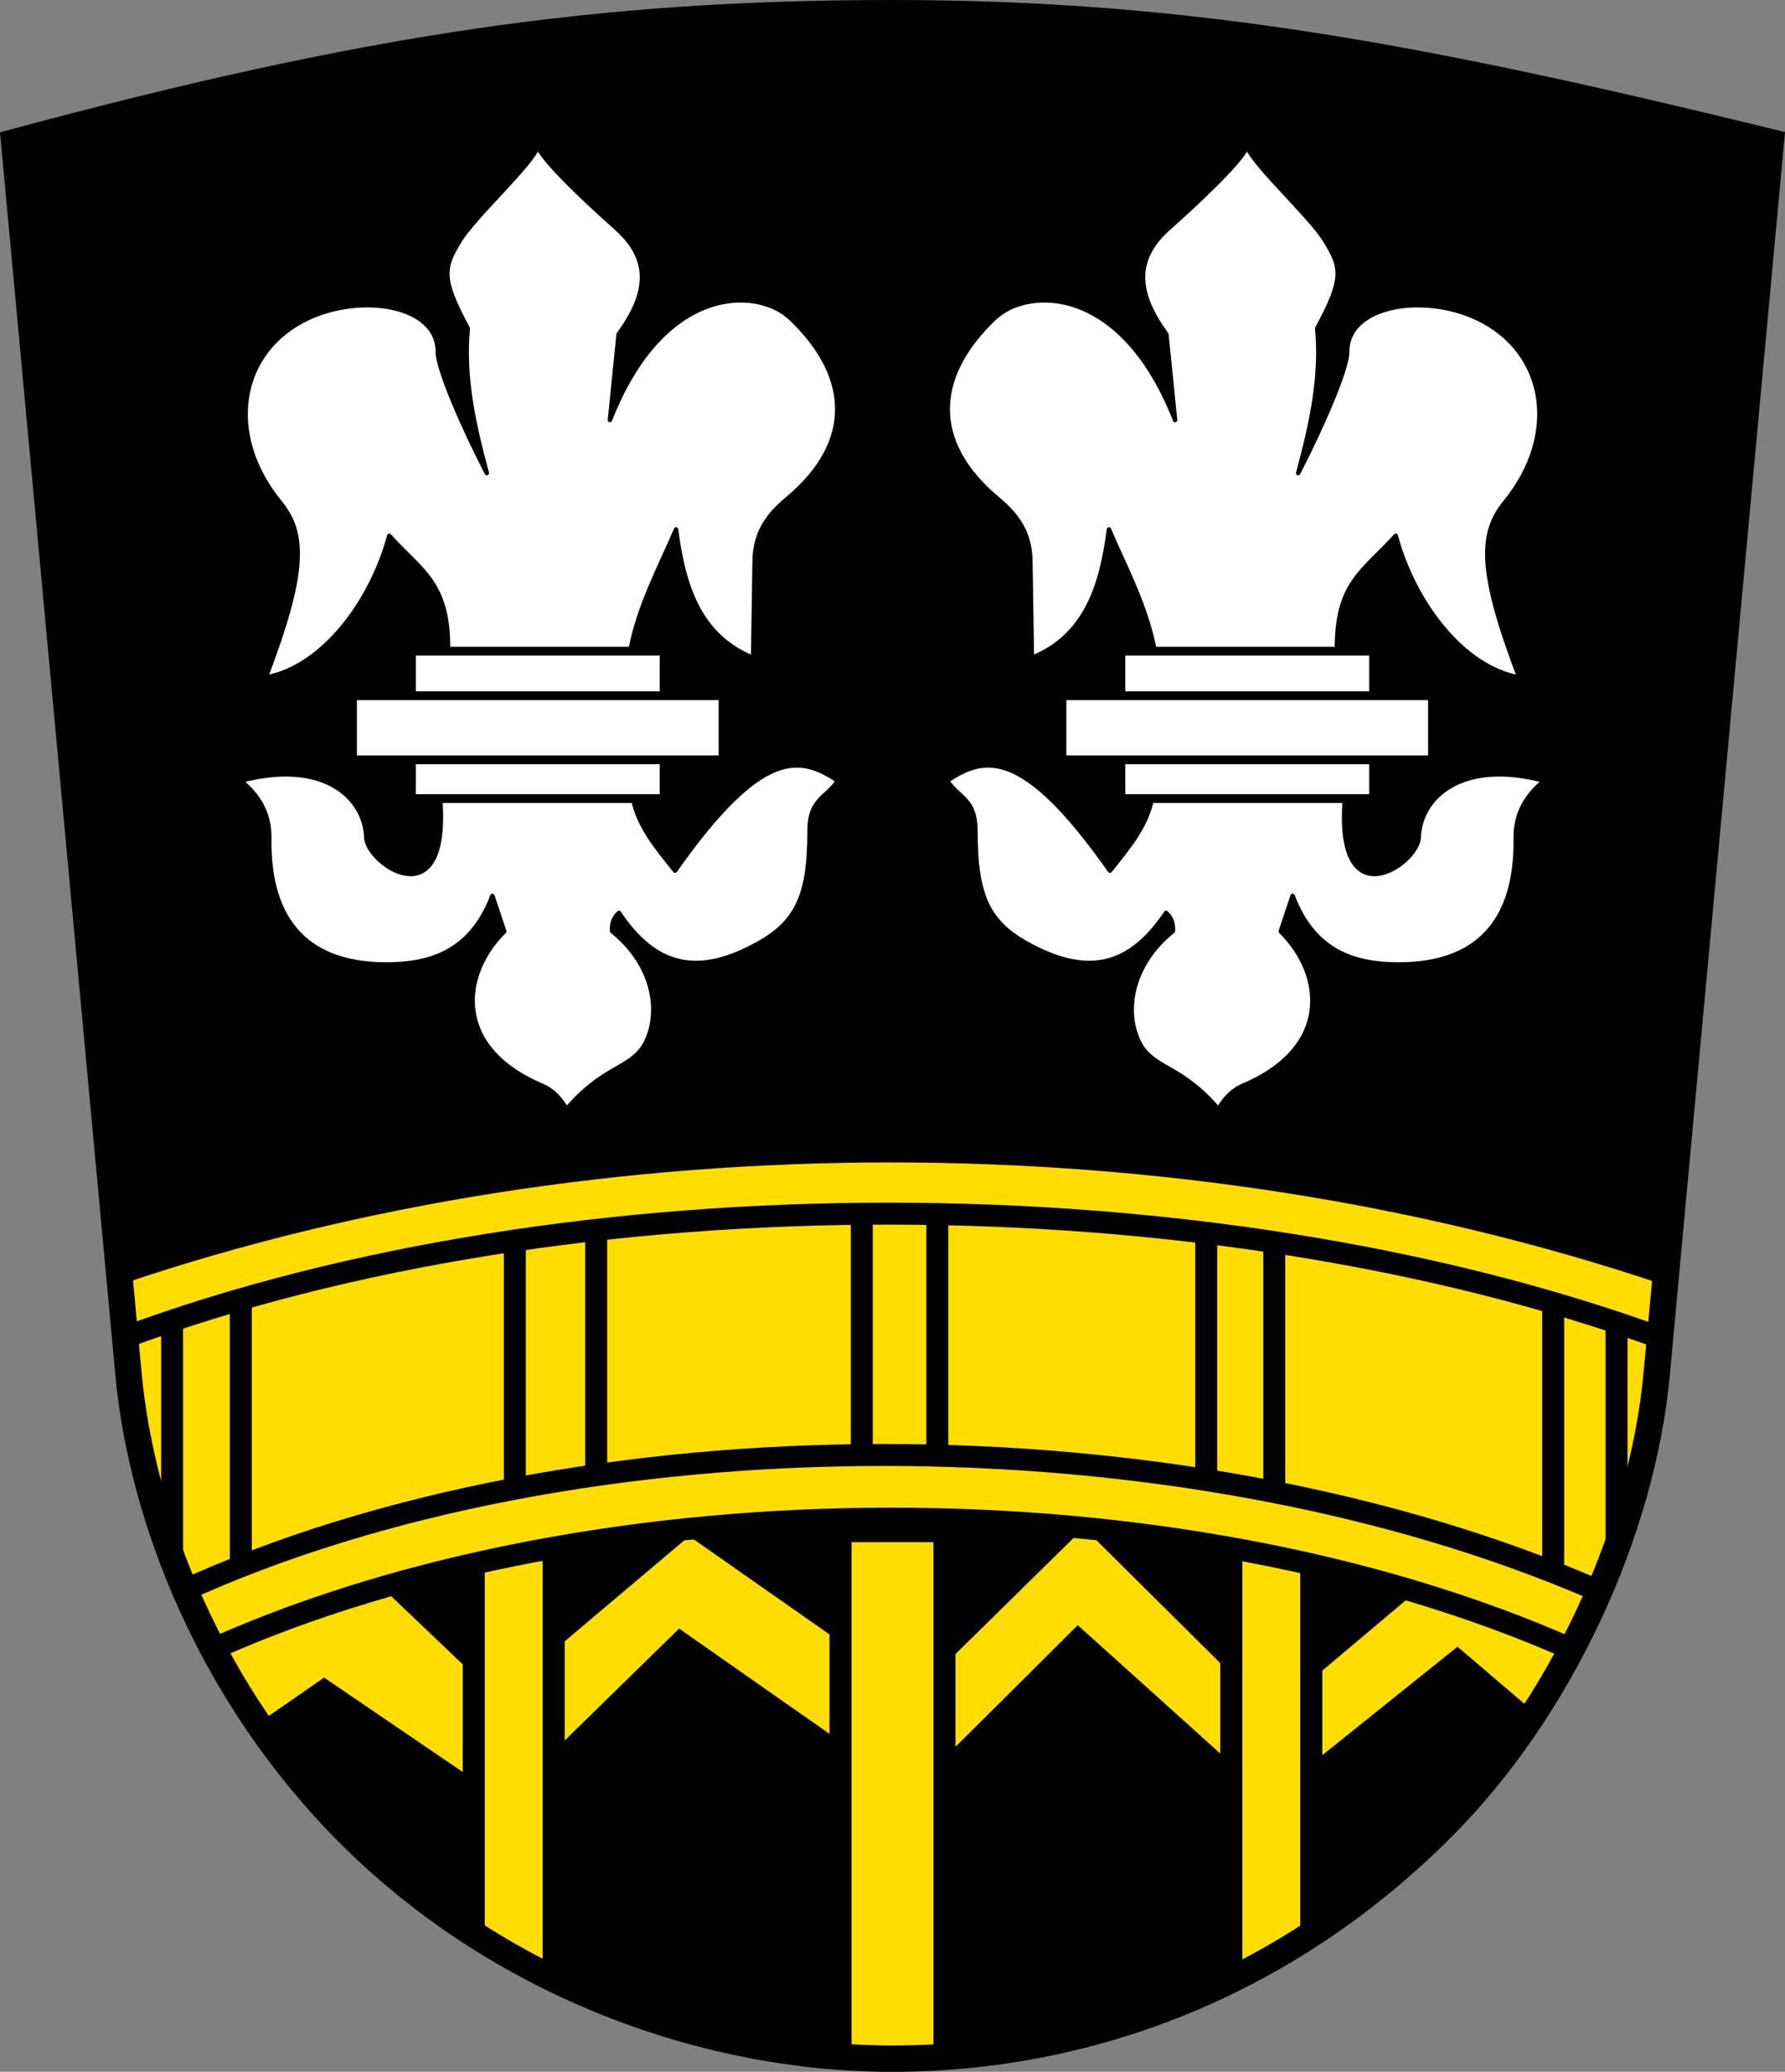 <?xml version="1.0" encoding="UTF-8"?>
<svg width="203.223mm" height="235.8mm" version="1.1" viewBox="0 0 203.223 235.8" xmlns="http://www.w3.org/2000/svg">
 <rect x="0" y="0" width="203.223" height="235.8" fill="#808080" stroke="none"/>
 <title>Wappen von Ebermergen</title>
 <g transform="translate(-15.427 -39.409)">
  <path d="m117.037 40.909c-33.691-7.50371e-6 -59.934 3.907-100 14.679l13.02 140.212c1.522 16.385 9.364 36.55 25.126 52.312 16.762 16.762 39.949 25.598 61.854 25.598 21.906 5.7653e-5 44.444-8.156 62.523-26.235 13.61-13.61 22.824-33.823 24.477-51.656l13-140.23c-40-9.779-66.31-14.679-100-14.679z"/>
  <g fill="#fd0" stroke="#000" stroke-width="2.5">
   <g stroke-linecap="round" stroke-miterlimit="12">
    <g>
     <path d="m58.01 217.486-20.008 6.208c2.085 4.367 4.571 8.702 7.513 12.891l6.819-4.727 17.036 11.6v-15.148z"/>
     <path d="m177.803 217.953 18.271 5.741c-2.085 4.367-3.903 7.299-6.845 11.488l-7.888-6.732-16.635 13.338 9e-14 -12.809z"/>
     <path d="m138.835 211.537 16.788 16.655-2e-13 13.614-17.45-15.709-15.222 15.133v-14.085z"/>
    </g>
    <path d="m155.623 213.677 6.77083e-5 51.054c3.086-1.523 6.119-3.253 9.084-5.185v-45.87z" stroke-linejoin="round"/>
    <path d="m93.824 212.671-15.371 12.97 1.7e-13 14.843 14.426-14.102 18.246 12.771v-14.368z"/>
    <path d="m69.369 213.677v45.843c2.938 1.89 5.973 3.6 9.084 5.119v-50.962z" stroke-linejoin="round"/>
   </g>
   <path d="m39.757 227.046c43.839-19.554 109.453-19.928 154.612 0.072 8.601-15.843 9.61-27.418 10.684-42.726-55.281-18.631-121.65-18.517-176.22 0 1.964 21.044 3.343 27.7 10.925 42.654z"/>
  </g>
  <g fill="none" stroke="#000" stroke-width="2.5">
   <path d="m29.643 191.619c50.84-18.827 123.171-18.744 174.855 0.067"/>
   <path d="m36.119 220.539c45.176-20.662 113.826-20.718 161.123-0.134"/>
   <path d="m42.84 187.218 3e-14 30.736"/>
   <path d="m35.022 189.957 4e-14 26.861"/>
   <path d="m74.043 180.402 3e-14 28.665"/>
   <path d="m83.304 179.079v28.665"/>
   <path d="m113.542 177v28.665"/>
   <path d="m122.141 177v28.665"/>
   <path d="m152.757 179.079v28.665"/>
   <path d="m160.506 180.591v28.665"/>
   <path d="m192.256 187.395v31.337"/>
   <path d="m199.472 190.001v25.858"/>
  </g>
  <path d="m111.126 213.677v59.818c1.977 0.141 3.949 0.215 5.911 0.215 1.967 5.17808e-6 3.94-0.069 5.914-0.202v-59.831z" fill="#fd0" stroke="#000" stroke-linecap="round" stroke-linejoin="round" stroke-miterlimit="12" stroke-width="2.5"/>
  <g fill="#fff" stroke="#000" stroke-linejoin="round">
   <path d="m101.168 114.275 0.171-11.044c0.07-4.496 3.045-6.391 4.527-7.746 7.056-6.45 6.067-13.683-0.43-19.857-3.8-3.611-14.498-3.878-20.57 11.591l0.986-9.756c3.381-4.634 3.806-8.474-0.275-12.105-3.196-2.844-7.941-7.247-8.928-9.235-0.77 2.118-7.241 7.959-8.916 10.746-1.796 2.987-2.172 4.141 0.954 9.917-0.538 5.647 0.719 11.07 2.165 16.468-2.494-4.788-5.594-11.793-5.583-13.793 0.03-5.359-8.682-6.718-14.791-3.831-7.932 3.748-9.513 13.214-3.178 20.955 2.892 3.534 2.967 7.885-1.618 19.922 6.468-1.14 12.021-8.571 14.061-16.117 3.68 4.065 6.777 5.343 6.695 13.023l-0.886 17.064c1.011 13.662-8.332 7.268-8.428 4.233-0.14-4.442-4.761-8.976-14.297-6.439 2.186 1.752 3.3 3.904 3.26 6.539-0.144 9.592 4.499 14.365 13.297 14.365 4.926 0 9.631-1.333 12.103-7.808l1.352 4.052c-4.845 4.744-6.042 13.177 4.32 17.566 1.249 0.529 2.1 1.516 2.783 2.658 1.386-1.659 2.977-3.011 4.75-4.088 1.587-0.965 3.301-1.661 4.21-3.395 1.797-3.427 1.078-8.875-3.794-12.783-0.049-0.805 0.148-1.52 0.79-2.073 4.164 6.224 8.912 7.096 15.188 3.852 4.933-2.55 6.51-5.451 6.51-13.207 0-3.594 1.869-3.665 3.221-5.682-4.223-2.817-8.588-3.906-18.535 10.238-2.088-2.606-4.26-5.184-4.791-8.308l-0.313-16.678c0.986-5.211 3.313-9.4 5.219-13.857 0.822 6.346 2.601 12.127 8.771 14.615z" stroke-width=".5"/>
   <g stroke-linecap="round" stroke-miterlimit="12">
    <rect x="62.27" y="113.518" width="28.765" height="5.078"/>
    <rect x="62.27" y="125.889" width="28.765" height="4.41" stroke-width="1"/>
    <rect x="55.561" y="118.596" width="42.183" height="7.289" stroke-width="1"/>
   </g>
   <path d="m132.909 114.275-0.171-11.044c-0.07-4.496-3.045-6.391-4.527-7.746-7.056-6.45-6.067-13.683 0.43-19.857 3.8-3.611 14.498-3.878 20.57 11.591l-0.986-9.756c-3.381-4.634-3.806-8.474 0.275-12.105 3.196-2.844 7.941-7.247 8.928-9.235 0.77 2.118 7.241 7.959 8.916 10.746 1.796 2.987 2.172 4.141-0.954 9.917 0.538 5.647-0.719 11.07-2.165 16.468 2.494-4.788 5.594-11.793 5.583-13.793-0.03-5.359 8.682-6.718 14.791-3.831 7.932 3.748 9.513 13.214 3.178 20.955-2.892 3.534-2.967 7.885 1.618 19.922-6.468-1.14-12.021-8.571-14.061-16.117-3.68 4.065-6.777 5.343-6.695 13.023l0.886 17.064c-1.011 13.662 8.332 7.268 8.428 4.233 0.14-4.442 4.761-8.976 14.297-6.439-2.186 1.752-3.3 3.904-3.26 6.539 0.144 9.592-4.499 14.365-13.297 14.365-4.926 0-9.631-1.333-12.103-7.808l-1.352 4.052c4.845 4.744 6.042 13.177-4.32 17.566-1.249 0.529-2.1 1.516-2.783 2.658-1.386-1.659-2.977-3.011-4.75-4.088-1.587-0.965-3.301-1.661-4.21-3.395-1.797-3.427-1.078-8.875 3.794-12.783 0.049-0.805-0.148-1.52-0.79-2.073-4.164 6.224-8.912 7.096-15.188 3.852-4.933-2.55-6.51-5.451-6.51-13.207 0-3.594-1.869-3.665-3.221-5.682 4.223-2.817 8.588-3.906 18.535 10.238 2.088-2.606 4.26-5.184 4.791-8.308l0.313-16.678c-0.986-5.211-3.313-9.4-5.219-13.857-0.822 6.346-2.601 12.127-8.771 14.615z" stroke-width=".5"/>
   <g stroke-linecap="round" stroke-miterlimit="12">
    <rect transform="scale(-1,1)" x="-171.807" y="113.518" width="28.765" height="5.078"/>
    <rect transform="scale(-1,1)" x="-171.807" y="125.889" width="28.765" height="4.41" stroke-width="1"/>
    <rect transform="scale(-1,1)" x="-178.516" y="118.596" width="42.183" height="7.289" stroke-width="1"/>
   </g>
  </g>
  <path d="m216.035 66.394 1.002-10.805c-40-9.779-66.309-14.679-100-14.679-33.691-7.50372e-6 -59.934 3.907-100 14.679l13.02 140.212c1.522 16.385 9.364 36.55 25.126 52.312 16.762 16.762 39.948 25.598 61.854 25.598 21.906 5.76531e-5 44.444-8.156 62.523-26.235 13.61-13.61 22.824-33.823 24.477-51.656l11.998-129.425" fill="none" stroke="#000" stroke-linecap="square" stroke-miterlimit="8" stroke-width="3"/>
 </g>
</svg>
